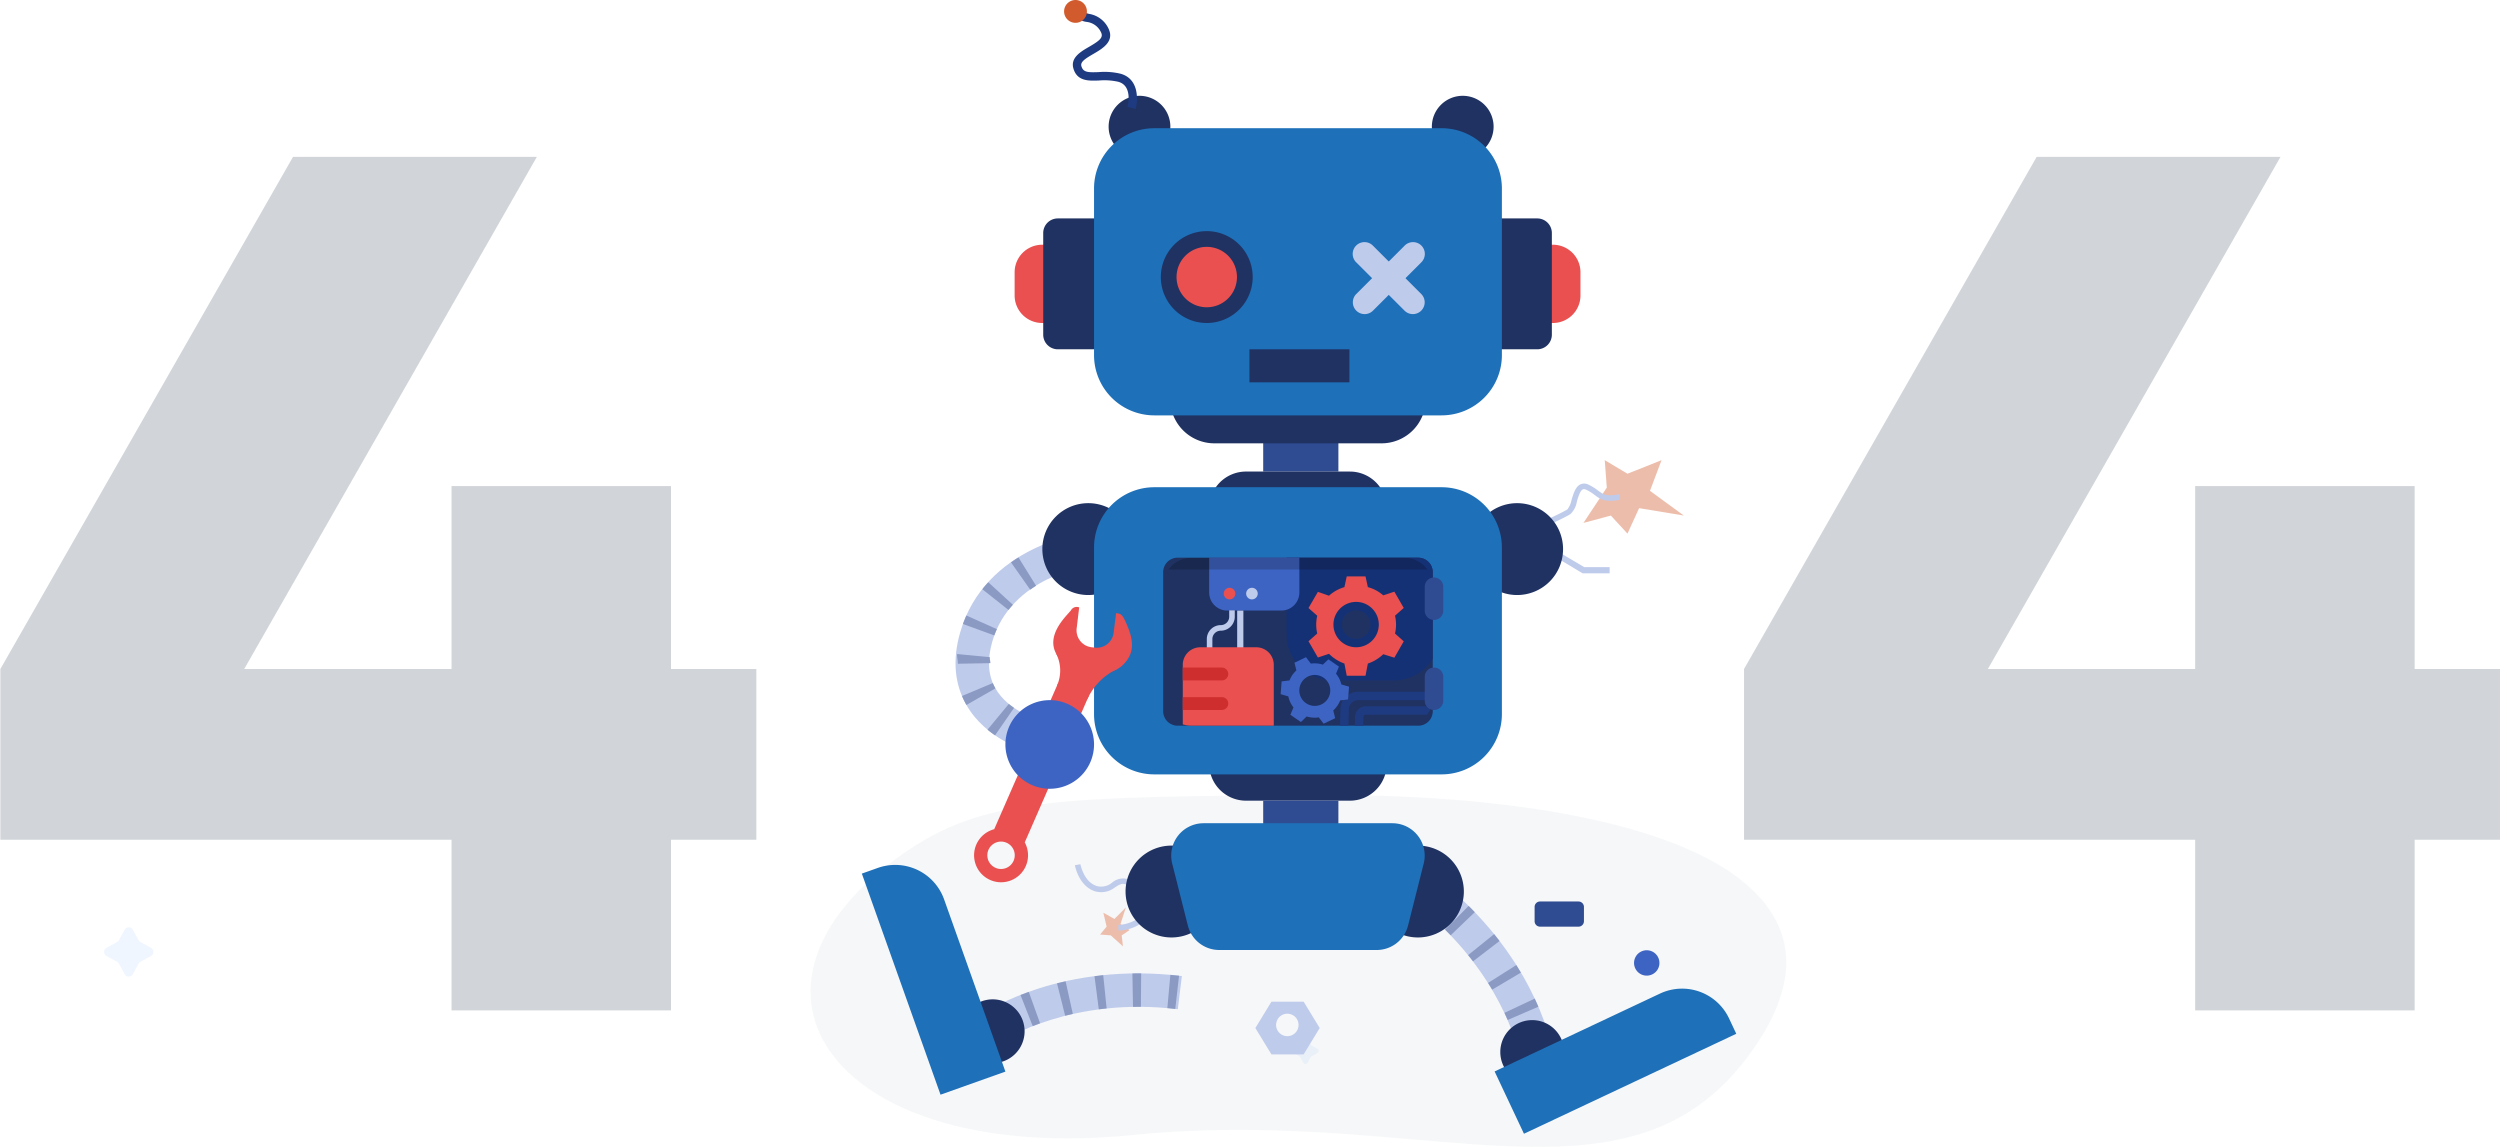 <svg xmlns="http://www.w3.org/2000/svg" xmlns:xlink="http://www.w3.org/1999/xlink" width="416.21" height="190.936" viewBox="0 0 416.21 190.936">
  <defs>
    <clipPath id="clip-path">
      <rect id="Rectangle_818" data-name="Rectangle 818" width="414.006" height="190.935" fill="none"/>
    </clipPath>
    <clipPath id="clip-path-2">
      <path id="Path_3104" data-name="Path 3104" d="M347.853,256.191c-46.092.111-58.169.535-71.308,9.734-32.1,22.478-11.506,51.863,38.272,46.843,16.593-1.673,31.408-.557,44.535.56,8.221.7,15.785,1.4,22.706,1.412h.419c14.982-.031,26.946-3.362,36.13-17.026,7.677-11.421,5.986-20.167-1.807-26.805-12.079-10.295-39.9-14.719-68.289-14.719h-.657" transform="translate(-261.135 -256.19)" fill="none"/>
    </clipPath>
    <clipPath id="clip-path-4">
      <path id="Rectangle_826" data-name="Rectangle 826" d="M4.666,0h35.55a4.666,4.666,0,0,1,4.666,4.666v18.64a4.666,4.666,0,0,1-4.666,4.666H4.665A4.665,4.665,0,0,1,0,23.307V4.666A4.666,4.666,0,0,1,4.666,0Z" fill="none"/>
    </clipPath>
    <clipPath id="clip-path-5">
      <path id="Path_3138" data-name="Path 3138" d="M414.531,179.672v12.8a7.633,7.633,0,0,0,7.633,7.633h10.22a7.629,7.629,0,0,0,6.471-3.583v-14.44a2.411,2.411,0,0,0-2.411-2.411Z" transform="translate(-414.531 -179.672)" fill="none"/>
    </clipPath>
    <linearGradient id="linear-gradient" x1="-8.806" y1="4.8" x2="-8.785" y2="4.8" gradientUnits="objectBoundingBox">
      <stop offset="0" stop-color="#294792"/>
      <stop offset="0.387" stop-color="#294792"/>
      <stop offset="1" stop-color="#153175"/>
    </linearGradient>
    <clipPath id="clip-path-7">
      <rect id="Rectangle_830" data-name="Rectangle 830" width="50.635" height="3.939" fill="none"/>
    </clipPath>
  </defs>
  <g id="_404-dark_theme" data-name="404-dark theme" transform="translate(-753 -197.783)">
    <path id="Path_3633" data-name="Path 3633" d="M79.17-28.42H4.06V-56.84L52.78-142.1h40.6L44.66-56.84H79.17V-87.29h36.54v30.45h14.21v28.42H115.71V0H79.17Zm290.29,0H294.35V-56.84l48.72-85.26h40.6L334.95-56.84h34.51V-87.29H406v30.45h14.21v28.42H406V0H369.46Z" transform="translate(749 366)" fill="#d1d5d9"/>
    <g id="Group_3393" data-name="Group 3393" transform="translate(753 197.784)">
      <g id="Group_3404" data-name="Group 3404">
        <g id="Group_3370" data-name="Group 3370">
          <g id="Group_3369" data-name="Group 3369" clip-path="url(#clip-path)">
            <path id="Path_3100" data-name="Path 3100" d="M39.6,301.2l1.742.953a.786.786,0,0,1,0,1.38l-1.742.953a.785.785,0,0,0-.313.313l-.953,1.742a.786.786,0,0,1-1.38,0L36,304.8a.778.778,0,0,0-.313-.313l-1.742-.953a.786.786,0,0,1,0-1.38l1.742-.953a.784.784,0,0,0,.313-.313l.953-1.742a.786.786,0,0,1,1.38,0l.953,1.742a.791.791,0,0,0,.313.313" transform="translate(-16.206 -144.365)" fill="#f0f6ff"/>
            <path id="Path_3101" data-name="Path 3101" d="M418.705,163.119l1.743.953a.787.787,0,0,1,0,1.38l-1.743.953a.785.785,0,0,0-.313.313l-.953,1.742a.786.786,0,0,1-1.38,0l-.953-1.742a.778.778,0,0,0-.313-.313l-1.742-.953a.786.786,0,0,1,0-1.38l1.742-.953a.784.784,0,0,0,.313-.313l.953-1.742a.786.786,0,0,1,1.38,0l.953,1.742a.792.792,0,0,0,.313.313" transform="translate(-199.412 -77.637)" fill="#f0f6ff"/>
            <path id="Path_3102" data-name="Path 3102" d="M418.791,225.36l1.664.91a.751.751,0,0,1,0,1.318l-1.664.91a.751.751,0,0,0-.3.3l-.91,1.663a.751.751,0,0,1-1.318,0l-.91-1.663a.747.747,0,0,0-.3-.3l-1.664-.91a.751.751,0,0,1,0-1.318l1.664-.91a.747.747,0,0,0,.3-.3l.91-1.664a.751.751,0,0,1,1.318,0l.91,1.664a.752.752,0,0,0,.3.3" transform="translate(-199.586 -107.769)" fill="#f0f6ff"/>
            <path id="Path_3103" data-name="Path 3103" d="M419.589,335.648l.927.507a.418.418,0,0,1,0,.734l-.927.507a.421.421,0,0,0-.166.166l-.506.927a.419.419,0,0,1-.734,0l-.506-.927a.421.421,0,0,0-.166-.166l-.927-.507a.418.418,0,0,1,0-.734l.927-.507a.419.419,0,0,0,.166-.166l.506-.927a.419.419,0,0,1,.734,0l.506.927a.419.419,0,0,0,.166.166" transform="translate(-201.211 -161.57)" fill="#f0f6ff"/>
          </g>
        </g>
        <g id="Group_3372" data-name="Group 3372" transform="translate(134.94 132.385)" opacity="0.19">
          <g id="Group_3371" data-name="Group 3371" clip-path="url(#clip-path-2)">
            <path id="Path_3180" data-name="Path 3180" d="M0,0H194.314V61.6H0Z" transform="translate(-16.693)" fill="#d1d7dc"/>
          </g>
        </g>
        <g id="Group_3374" data-name="Group 3374">
          <g id="Group_3373" data-name="Group 3373" clip-path="url(#clip-path)">
            <path id="Path_3105" data-name="Path 3105" d="M513.694,148.245l3.785,2.263,5.674-2.263-1.927,5.11,5.632,4.115-7.442-1.231-1.937,4.238-2.77-3.006-4.563,1.224,3.89-5.873Z" transform="translate(-246.531 -71.64)" fill="#edbdab"/>
            <path id="Path_3106" data-name="Path 3106" d="M354.425,296.857l1.086-1.323-.543-2.309,1.852,1.034,1.9-1.927-.9,2.787,1.516.987-1.313.891.208,1.822-2.032-1.83Z" transform="translate(-171.278 -141.271)" fill="#edbdab"/>
          </g>
        </g>
        <g id="Group_3380" data-name="Group 3380">
          <g id="Group_3405" data-name="Group 3405">
            <path id="Path_3109" data-name="Path 3109" d="M367.453,36a5.139,5.139,0,1,1-5.139-5.139A5.139,5.139,0,0,1,367.453,36" transform="translate(-172.607 -14.912)" fill="#1f3262"/>
            <path id="Path_3110" data-name="Path 3110" d="M471.593,36a5.139,5.139,0,1,1-5.139-5.139A5.139,5.139,0,0,1,471.593,36" transform="translate(-222.933 -14.912)" fill="#1f3262"/>
            <path id="Path_3111" data-name="Path 3111" d="M331.48,91.875h4.93V78.844h-4.93a4.588,4.588,0,0,0-4.588,4.589v3.854a4.588,4.588,0,0,0,4.588,4.588" transform="translate(-157.973 -38.102)" fill="#ea5050"/>
            <path id="Path_3112" data-name="Path 3112" d="M495.7,91.875h-4.93V78.844h4.93a4.588,4.588,0,0,1,4.588,4.589v3.854a4.588,4.588,0,0,1-4.588,4.588" transform="translate(-237.165 -38.102)" fill="#ea5050"/>
            <path id="Path_3113" data-name="Path 3113" d="M319.9,207.968c-.284-.076-6.991-1.94-10.276-7.765-1.956-3.467-2.293-7.5-1-12,4.143-14.4,20.3-16.556,20.989-16.641l.689,5.518c-.538.07-13.215,1.823-16.333,12.66-.865,3.006-.7,5.606.5,7.726,2.119,3.756,6.833,5.116,6.88,5.129Z" transform="translate(-148.773 -82.91)" fill="#bfcbeb"/>
            <path id="Path_3114" data-name="Path 3114" d="M349.33,177.17l-1-5.47c.539-.1.843-.135.843-.135l.691,5.518c-.035,0-.223.03-.533.087" transform="translate(-168.333 -82.909)" fill="#8b9ac3"/>
            <path id="Path_3115" data-name="Path 3115" d="M314.672,206.654c-.438-.3-.86-.621-1.254-.947l3.544-4.286c.271.225.564.445.87.657Zm-4.763-5.059a13.638,13.638,0,0,1-.74-1.5l5.13-2.148a8.059,8.059,0,0,0,.436.884Zm-1.433-6.864v-.094c0-.5-.164-1.009-.116-1.522l5.443.516c-.032.342.092.68.093,1Zm6.075-4.717-5.226-1.9c.174-.479.368-.956.576-1.42l5.074,2.277c-.153.341-.3.692-.423,1.044m2.363-4.236-4.361-3.451c.314-.4.647-.789.991-1.164l4.1,3.754c-.254.278-.5.568-.734.861m3.615-3.38-3.2-4.546c.4-.283.819-.56,1.243-.823l2.936,4.723c-.333.207-.661.425-.976.646m4.51-2.435-2.1-5.15c.447-.182.905-.357,1.363-.519l1.86,5.241q-.545.193-1.125.428" transform="translate(-149.012 -84.228)" fill="#8b9ac3"/>
            <path id="Path_3116" data-name="Path 3116" d="M330.358,236.852c-.059-.016-.377-.1-.871-.28l1.867-5.238c.256.091.421.14.46.151Z" transform="translate(-159.227 -111.794)" fill="#8b9ac3"/>
            <path id="Path_3117" data-name="Path 3117" d="M498.509,162.694l-.377-.847c.025-.011,2.525-1.123,3.554-1.767a3.941,3.941,0,0,0,.68-1.577c.328-1.089.666-2.216,1.5-2.591a1.56,1.56,0,0,1,1.336.07,8.3,8.3,0,0,1,1.569.974c.858.64,1.374,1.027,3.5.622l.173.91c-2.4.457-3.172,0-4.227-.789a7.413,7.413,0,0,0-1.405-.876c-.35-.163-.514-.089-.566-.065-.45.2-.751,1.206-.994,2.013a3.667,3.667,0,0,1-1.075,2.1c-1.085.678-3.564,1.782-3.669,1.828" transform="translate(-240.725 -75.288)" fill="#bfcbeb"/>
            <path id="Path_3118" data-name="Path 3118" d="M509.415,180.93h-4.493l-5.32-3.191.478-.853,5.1,3.01h4.236Z" transform="translate(-241.435 -85.481)" fill="#bfcbeb"/>
            <path id="Path_3119" data-name="Path 3119" d="M351.119,169.754a7.647,7.647,0,1,1-7.647-7.647,7.647,7.647,0,0,1,7.647,7.647" transform="translate(-162.289 -78.339)" fill="#1f3262"/>
            <path id="Path_3120" data-name="Path 3120" d="M489.284,169.754a7.647,7.647,0,1,1-7.647-7.647,7.647,7.647,0,0,1,7.647,7.647" transform="translate(-229.059 -78.339)" fill="#1f3262"/>
            <path id="Path_3121" data-name="Path 3121" d="M338.533,92.158h7.088V70.371h-7.088a2.43,2.43,0,0,0-2.43,2.43V89.728a2.43,2.43,0,0,0,2.43,2.43" transform="translate(-162.424 -34.007)" fill="#1f3262"/>
            <path id="Path_3122" data-name="Path 3122" d="M488.643,92.158h-7.088V70.371h7.088a2.43,2.43,0,0,1,2.43,2.43V89.728a2.43,2.43,0,0,1-2.43,2.43" transform="translate(-232.714 -34.007)" fill="#1f3262"/>
            <path id="Path_3123" data-name="Path 3123" d="M360.4,283.769c-.042-.016-4.194-1.571-5.79-2.023-.5-.141-.935.105-1.6.519a3.673,3.673,0,0,1-3.449.646c-2.626-.917-3.224-4.176-3.248-4.314l.913-.16c.005.028.533,2.863,2.641,3.6a2.8,2.8,0,0,0,2.654-.558,2.823,2.823,0,0,1,2.343-.624c1.633.461,5.691,1.982,5.863,2.046Z" transform="translate(-167.355 -134.556)" fill="#bfcbeb"/>
            <path id="Path_3124" data-name="Path 3124" d="M360.3,294.966l-.025-.927a6.47,6.47,0,0,0,5.771-4.24l.88.29c-.016.048-1.616,4.739-6.626,4.877" transform="translate(-174.104 -140.047)" fill="#bfcbeb"/>
            <path id="Path_3125" data-name="Path 3125" d="M377.927,280.08a7.647,7.647,0,1,1-7.647-7.647,7.647,7.647,0,0,1,7.647,7.647" transform="translate(-175.245 -131.655)" fill="#1f3262"/>
            <path id="Path_3126" data-name="Path 3126" d="M473.437,311.8c-.026-.131-2.8-13.23-16.786-24.255l3.444-4.368c15.69,12.37,18.68,26.937,18.8,27.551l-5.459,1.062,2.729-.531Z" transform="translate(-220.679 -136.845)" fill="#bfcbeb"/>
            <path id="Path_3127" data-name="Path 3127" d="M473.752,312.068s-.083-.409-.289-1.121l5.343-1.543c.276.957.391,1.529.4,1.591l-5.458,1.064,2.729-.532ZM472,306.921q-.247-.572-.536-1.19l5.036-2.362q.327.7.606,1.348Zm-2.581-5.046q-.327-.552-.686-1.12l4.7-2.97q.4.634.766,1.252Zm-3.19-4.717q-.395-.516-.815-1.037l4.328-3.493q.467.578.9,1.15Zm-3.721-4.333q-.452-.47-.926-.94l3.914-3.951q.525.519,1.024,1.04Zm-4.183-3.91q-.5-.42-1.021-.837l3.472-4.344q.576.46,1.129.925Z" transform="translate(-220.993 -137.116)" fill="#8b9ac3"/>
            <path id="Path_3128" data-name="Path 3128" d="M457.32,280.08a7.647,7.647,0,1,1-7.647-7.647,7.647,7.647,0,0,1,7.647,7.647" transform="translate(-213.612 -131.655)" fill="#1f3262"/>
            <path id="Path_3129" data-name="Path 3129" d="M395.7,250.031H413a6.131,6.131,0,0,0,6.131-6.131v-2.345H389.571V243.9a6.131,6.131,0,0,0,6.131,6.131" transform="translate(-188.263 -116.733)" fill="#1f3262"/>
            <rect id="Rectangle_823" data-name="Rectangle 823" width="12.518" height="7.511" transform="translate(210.303 133.298)" fill="#2f4b92"/>
            <path id="Path_3130" data-name="Path 3130" d="M411.545,286.331H385.336a5.391,5.391,0,0,1-5.227-4.071L377.5,271.936a5.391,5.391,0,0,1,5.227-6.71h31.422a5.39,5.39,0,0,1,5.226,6.71l-2.606,10.324a5.39,5.39,0,0,1-5.226,4.071" transform="translate(-182.35 -128.172)" fill="#1e70b9"/>
            <rect id="Rectangle_824" data-name="Rectangle 824" width="12.518" height="7.511" transform="translate(210.303 70.995)" fill="#2f4b92"/>
            <path id="Path_3131" data-name="Path 3131" d="M395.7,151.926H413a6.131,6.131,0,0,1,6.131,6.131V160.4H389.571v-2.345a6.131,6.131,0,0,1,6.131-6.131" transform="translate(-188.263 -73.419)" fill="#1f3262"/>
            <path id="Path_3132" data-name="Path 3132" d="M410.344,204.779H362.509a10.033,10.033,0,0,1-10.033-10.033V167.006a10.033,10.033,0,0,1,10.033-10.033h47.834a10.033,10.033,0,0,1,10.033,10.033v27.739a10.033,10.033,0,0,1-10.033,10.033" transform="translate(-170.336 -75.858)" fill="#1e70b9"/>
            <path id="Path_3133" data-name="Path 3133" d="M412.2,134.9H384.37a7.354,7.354,0,0,1-7.354-7.354v-1.122h42.539v1.122A7.354,7.354,0,0,1,412.2,134.9" transform="translate(-182.195 -61.093)" fill="#1f3262"/>
            <path id="Path_3134" data-name="Path 3134" d="M410.344,89.113H362.509a10.033,10.033,0,0,1-10.033-10.033V51.34a10.033,10.033,0,0,1,10.033-10.033h47.834A10.033,10.033,0,0,1,420.377,51.34V79.079a10.033,10.033,0,0,1-10.033,10.033" transform="translate(-170.336 -19.962)" fill="#1e70b9"/>
            <path id="Path_3135" data-name="Path 3135" d="M417.22,207.644H377.16a2.411,2.411,0,0,1-2.411-2.411v-23.15a2.411,2.411,0,0,1,2.411-2.411h40.06a2.411,2.411,0,0,1,2.411,2.411v23.15a2.411,2.411,0,0,1-2.411,2.411" transform="translate(-181.1 -86.828)" fill="#1f3262"/>
          </g>
        </g>
        <g id="Group_3382" data-name="Group 3382" transform="translate(193.649 92.844)">
          <g id="Group_3381" data-name="Group 3381" clip-path="url(#clip-path-4)">
            <path id="Path_3136" data-name="Path 3136" d="M433.071,230.121l-1.391-.029.091-4.329a2.962,2.962,0,0,1,2.945-2.885H448.5v1.391h-13.78a1.564,1.564,0,0,0-1.555,1.524Z" transform="translate(-402.261 -200.552)" fill="#1e3b82"/>
            <path id="Path_3137" data-name="Path 3137" d="M437.746,234.8l-1.391-.029.116-5.5a1.76,1.76,0,0,1,1.75-1.715h14.95v1.391h-14.95a.362.362,0,0,0-.36.352Z" transform="translate(-404.52 -202.811)" fill="#1e3b82"/>
          </g>
        </g>
        <g id="Group_3384" data-name="Group 3384" transform="translate(214.206 92.844)">
          <g id="Group_3383" data-name="Group 3383" clip-path="url(#clip-path-5)">
            <rect id="Rectangle_827" data-name="Rectangle 827" width="24.325" height="20.434" transform="translate(0 0)" fill="url(#linear-gradient)"/>
          </g>
        </g>
        <g id="Group_3389" data-name="Group 3389" transform="translate(193.649 92.844)">
          <g id="Group_3388" data-name="Group 3388" clip-path="url(#clip-path-4)">
            <path id="Path_3139" data-name="Path 3139" d="M436.147,193.73a6.633,6.633,0,0,0-.172-1.482l1.454-1.291-1.562-2.706-1.848.614a6.4,6.4,0,0,0-2.565-1.372l-.39-1.782H427.94l-.39,1.782a6.508,6.508,0,0,0-2.565,1.43l-1.848-.643-1.562,2.691,1.454,1.284a6.462,6.462,0,0,0,0,2.958l-1.454,1.29,1.562,2.705,1.848-.614a6.926,6.926,0,0,0,2.565,1.621l.39,2.032h3.124l.39-2.032a6.773,6.773,0,0,0,2.565-1.555l1.848.581,1.562-2.722-1.454-1.3a6.705,6.705,0,0,0,.172-1.49m-6.645,3.776a3.777,3.777,0,1,1,3.776-3.776,3.777,3.777,0,0,1-3.776,3.776" transform="translate(-397.378 -182.59)" fill="#ea5050"/>
            <path id="Path_3140" data-name="Path 3140" d="M422.023,219.832a4.547,4.547,0,0,0,.475-.9l1.316-.165.166-2.125-1.277-.368a4.43,4.43,0,0,0-.893-1.79l.488-1.182-1.757-1.206-.927.88a4.481,4.481,0,0,0-2-.172l-.8-1.068-1.92.914.321,1.285a4.409,4.409,0,0,0-1.143,1.665l-1.316.165-.166,2.125,1.277.368a4.545,4.545,0,0,0,.862,1.835l-.519,1.227,1.757,1.207.958-.925a4.54,4.54,0,0,0,2.02.149l.8,1.057,1.924-.92-.319-1.288a4.541,4.541,0,0,0,.669-.767m-5.2-.441a2.577,2.577,0,1,1,3.583-.667,2.577,2.577,0,0,1-3.583.667" transform="translate(-393.035 -195.167)" fill="#3e64c3"/>
            <path id="Path_3141" data-name="Path 3141" d="M401.573,186.639h-8.991a3.011,3.011,0,0,1-3.011-3.011v-7.757h15.013v7.757a3.011,3.011,0,0,1-3.011,3.011" transform="translate(-381.912 -177.835)" fill="#3e64c3"/>
            <path id="Path_3142" data-name="Path 3142" d="M396.194,190.342a.964.964,0,1,1-.964-.964.964.964,0,0,1,.964.964" transform="translate(-384.181 -184.362)" fill="#ea5050"/>
            <path id="Path_3143" data-name="Path 3143" d="M389.738,203.019h-.927v-1.6a2.331,2.331,0,0,1,2.328-2.328,1.4,1.4,0,0,0,1.4-1.4v-1.066h.927v1.066a2.331,2.331,0,0,1-2.328,2.328,1.4,1.4,0,0,0-1.4,1.4Z" transform="translate(-381.545 -187.865)" fill="#bfcbeb"/>
            <rect id="Rectangle_828" data-name="Rectangle 828" width="1.033" height="6.718" transform="translate(12.321 8.805)" fill="#bfcbeb"/>
            <path id="Path_3144" data-name="Path 3144" d="M403.412,190.342a.964.964,0,1,1-.964-.964.964.964,0,0,1,.964.964" transform="translate(-387.669 -184.362)" fill="#bfcbeb"/>
            <path id="Path_3145" data-name="Path 3145" d="M393.293,225.371h-9.307a2.921,2.921,0,0,1-2.922-2.922V211.46a2.921,2.921,0,0,1,2.922-2.922h9.307a2.921,2.921,0,0,1,2.922,2.922v10.99a2.921,2.921,0,0,1-2.922,2.922" transform="translate(-377.801 -193.622)" fill="#ea5050"/>
            <path id="Path_3146" data-name="Path 3146" d="M387.57,217.213h-6.5v-2.141h6.5a1.07,1.07,0,0,1,0,2.141" transform="translate(-377.801 -196.779)" fill="#cf2e2e"/>
            <path id="Path_3147" data-name="Path 3147" d="M387.57,226.735h-6.5v-2.141h6.5a1.07,1.07,0,0,1,0,2.141" transform="translate(-377.801 -201.381)" fill="#cf2e2e"/>
            <path id="Path_3148" data-name="Path 3148" d="M434.69,201.383A2.379,2.379,0,1,1,437.069,199a2.379,2.379,0,0,1-2.379,2.379" transform="translate(-402.566 -187.864)" fill="#1f3262"/>
            <g id="Group_3387" data-name="Group 3387" transform="translate(-1.008 -1.964)" opacity="0.2">
              <g id="Group_3386" data-name="Group 3386">
                <g id="Group_3385" data-name="Group 3385" clip-path="url(#clip-path-7)">
                  <rect id="Rectangle_829" data-name="Rectangle 829" width="50.635" height="3.939" transform="translate(0 0)"/>
                </g>
              </g>
            </g>
          </g>
        </g>
        <g id="Group_3391" data-name="Group 3391">
          <g id="Group_3406" data-name="Group 3406">
            <path id="Path_3149" data-name="Path 3149" d="M389.287,82.112a7.647,7.647,0,1,1-7.647-7.647,7.647,7.647,0,0,1,7.647,7.647" transform="translate(-180.734 -35.986)" fill="#1f3262"/>
            <path id="Path_3150" data-name="Path 3150" d="M389.116,84.56a5.029,5.029,0,1,1-5.029-5.029,5.029,5.029,0,0,1,5.029,5.029" transform="translate(-183.182 -38.434)" fill="#ea5050"/>
            <rect id="Rectangle_832" data-name="Rectangle 832" width="16.647" height="5.5" transform="translate(208.01 58.151)" fill="#1f3262"/>
            <path id="Path_3151" data-name="Path 3151" d="M444.464,89.438l-8.031-8.031a1.965,1.965,0,1,1,2.779-2.778l8.03,8.031a1.964,1.964,0,0,1-2.778,2.778" transform="translate(-210.631 -37.72)" fill="#bfcbeb"/>
            <path id="Path_3152" data-name="Path 3152" d="M439.212,89.438l8.031-8.031a1.965,1.965,0,1,0-2.779-2.778l-8.03,8.031a1.964,1.964,0,1,0,2.778,2.778" transform="translate(-210.631 -37.72)" fill="#bfcbeb"/>
            <path id="Path_3153" data-name="Path 3153" d="M356.092,19.592l-1.341-.364c.038-.142.9-3.481-1.521-4.161a10.407,10.407,0,0,0-3.226-.22c-1.714.066-3.655.143-4.271-2.013-.51-1.784,1.234-2.8,2.636-3.608,1.77-1.027,2.339-1.532,2-2.324a3,3,0,0,0-2.411-1.808A2.862,2.862,0,0,1,345.694,3.5l1.293-.51c.161.408.494.532,1.336.761a4.333,4.333,0,0,1,3.326,2.6c.878,2.063-1.123,3.224-2.584,4.071-1.375.8-2.195,1.331-2,2.024.29,1.015.981,1.08,2.879,1.005a11.5,11.5,0,0,1,3.655.271c3,.841,2.941,4.2,2.488,5.863" transform="translate(-167.033 -1.446)" fill="#1e3b82"/>
            <path id="Path_3154" data-name="Path 3154" d="M460.559,193.124h0a1.541,1.541,0,0,1-1.541-1.541V187.6a1.541,1.541,0,1,1,3.083,0v3.978a1.541,1.541,0,0,1-1.541,1.541" transform="translate(-221.823 -89.916)" fill="#2f4b92"/>
            <path id="Path_3155" data-name="Path 3155" d="M460.559,222.133h0a1.541,1.541,0,0,1-1.541-1.541v-3.978a1.541,1.541,0,0,1,3.083,0v3.978a1.542,1.542,0,0,1-1.541,1.541" transform="translate(-221.823 -103.935)" fill="#2f4b92"/>
            <rect id="Rectangle_833" data-name="Rectangle 833" width="26.636" height="5.536" transform="translate(165.508 138.078) rotate(-66.381)" fill="#ea5050"/>
            <path id="Path_3156" data-name="Path 3156" d="M343.661,195.613a1.112,1.112,0,0,0-1.384.5c-.66.876-4.534,4.283-2.178,7.642s8.44,3.8,10.856,1.421c2.143-2.112,1.688-4.36.453-7.121-.617-1.379-.947-1.411-1.605-1.481l-.411,3.277a2.831,2.831,0,0,1-3.126,2.46l-.533-.06a2.83,2.83,0,0,1-2.493-3.153Z" transform="translate(-163.992 -94.493)" fill="#ea5050"/>
            <path id="Path_3157" data-name="Path 3157" d="M340.233,210.519a6.21,6.21,0,0,1,.161,5.359l5.072,2.218a10.255,10.255,0,0,1,5.135-5.072Z" transform="translate(-164.42 -101.735)" fill="#ea5050"/>
            <path id="Path_3158" data-name="Path 3158" d="M320.12,267.24a4.491,4.491,0,1,0,2.316,5.914,4.491,4.491,0,0,0-2.316-5.914m-2.713,6.205a2.281,2.281,0,1,1,3-1.176,2.281,2.281,0,0,1-3,1.176" transform="translate(-151.66 -128.963)" fill="#ea5050"/>
            <path id="Path_3159" data-name="Path 3159" d="M320.382,324.753l-3.085-4.627c.52-.348,12.963-8.492,32.8-6.078l-.672,5.52c-17.679-2.152-28.927,5.111-29.038,5.185" transform="translate(-153.336 -151.55)" fill="#bfcbeb"/>
            <path id="Path_3160" data-name="Path 3160" d="M320.382,324.756l-3.085-4.626c.052-.036.539-.358,1.414-.836l2.666,4.881c-.647.354-.991.58-.995.582m4.886-2.38-2.035-5.176q.654-.257,1.379-.518l1.881,5.234q-.643.231-1.225.46m5.4-1.725-1.356-5.394q.7-.174,1.429-.338l1.205,5.429q-.656.145-1.278.3m5.6-1.061-.717-5.515q.716-.093,1.456-.169l.567,5.532q-.664.068-1.306.152M349,319.522q-.666-.076-1.319-.135l.5-5.538q.717.064,1.447.147Zm-7.038-.346-.1-5.56q.488-.009.984-.009l.48,0-.05,5.562-.429,0q-.447,0-.887.008" transform="translate(-153.336 -151.552)" fill="#8b9ac3"/>
            <path id="Path_3161" data-name="Path 3161" d="M320.172,327.278a5.311,5.311,0,1,1-5.311-5.311,5.311,5.311,0,0,1,5.311,5.311" transform="translate(-149.592 -155.592)" fill="#1f3262"/>
            <path id="Path_3162" data-name="Path 3162" d="M484.933,330.2a5.311,5.311,0,1,0,7.511.025,5.311,5.311,0,0,0-7.511-.025" transform="translate(-233.589 -158.825)" fill="#1f3262"/>
            <path id="Path_3163" data-name="Path 3163" d="M412.485,322.711h-5.357L404.45,327.1l2.678,4.392h5.357l2.678-4.392Zm-2.711,5.744a1.868,1.868,0,1,1,1.867-1.867,1.867,1.867,0,0,1-1.867,1.867" transform="translate(-195.453 -155.952)" fill="#bfcbeb"/>
            <path id="Path_3164" data-name="Path 3164" d="M501.73,294.626h-6.413a.905.905,0,0,1-.9-.9v-2.39a.905.905,0,0,1,.9-.9h6.413a.906.906,0,0,1,.9.9v2.39a.906.906,0,0,1-.9.9" transform="translate(-238.929 -140.352)" fill="#2f4b92"/>
            <path id="Path_3165" data-name="Path 3165" d="M481.537,332.3l4.884,10.371,35.346-16.644-1.2-2.553a8.641,8.641,0,0,0-11.5-4.137Z" transform="translate(-232.706 -153.922)" fill="#1e70b9"/>
            <path id="Path_3166" data-name="Path 3166" d="M301.568,313.062l-10.8,3.844-13.1-36.807,2.659-.946a8.641,8.641,0,0,1,11.038,5.243Z" transform="translate(-134.185 -134.659)" fill="#1e70b9"/>
            <path id="Path_3167" data-name="Path 3167" d="M338.676,232.949a7.378,7.378,0,1,1-7.378-7.378,7.378,7.378,0,0,1,7.378,7.378" transform="translate(-156.536 -109.009)" fill="#3e64c3"/>
            <path id="Path_3168" data-name="Path 3168" d="M346.622,1.9a1.9,1.9,0,1,1-1.9-1.9,1.9,1.9,0,0,1,1.9,1.9" transform="translate(-165.668 0)" fill="#d15b2d"/>
            <path id="Path_3169" data-name="Path 3169" d="M530.682,308.263a2.113,2.113,0,1,1-2.113-2.113,2.113,2.113,0,0,1,2.113,2.113" transform="translate(-254.413 -147.949)" fill="#3e64c3"/>
          </g>
        </g>
      </g>
    </g>
  </g>
</svg>
